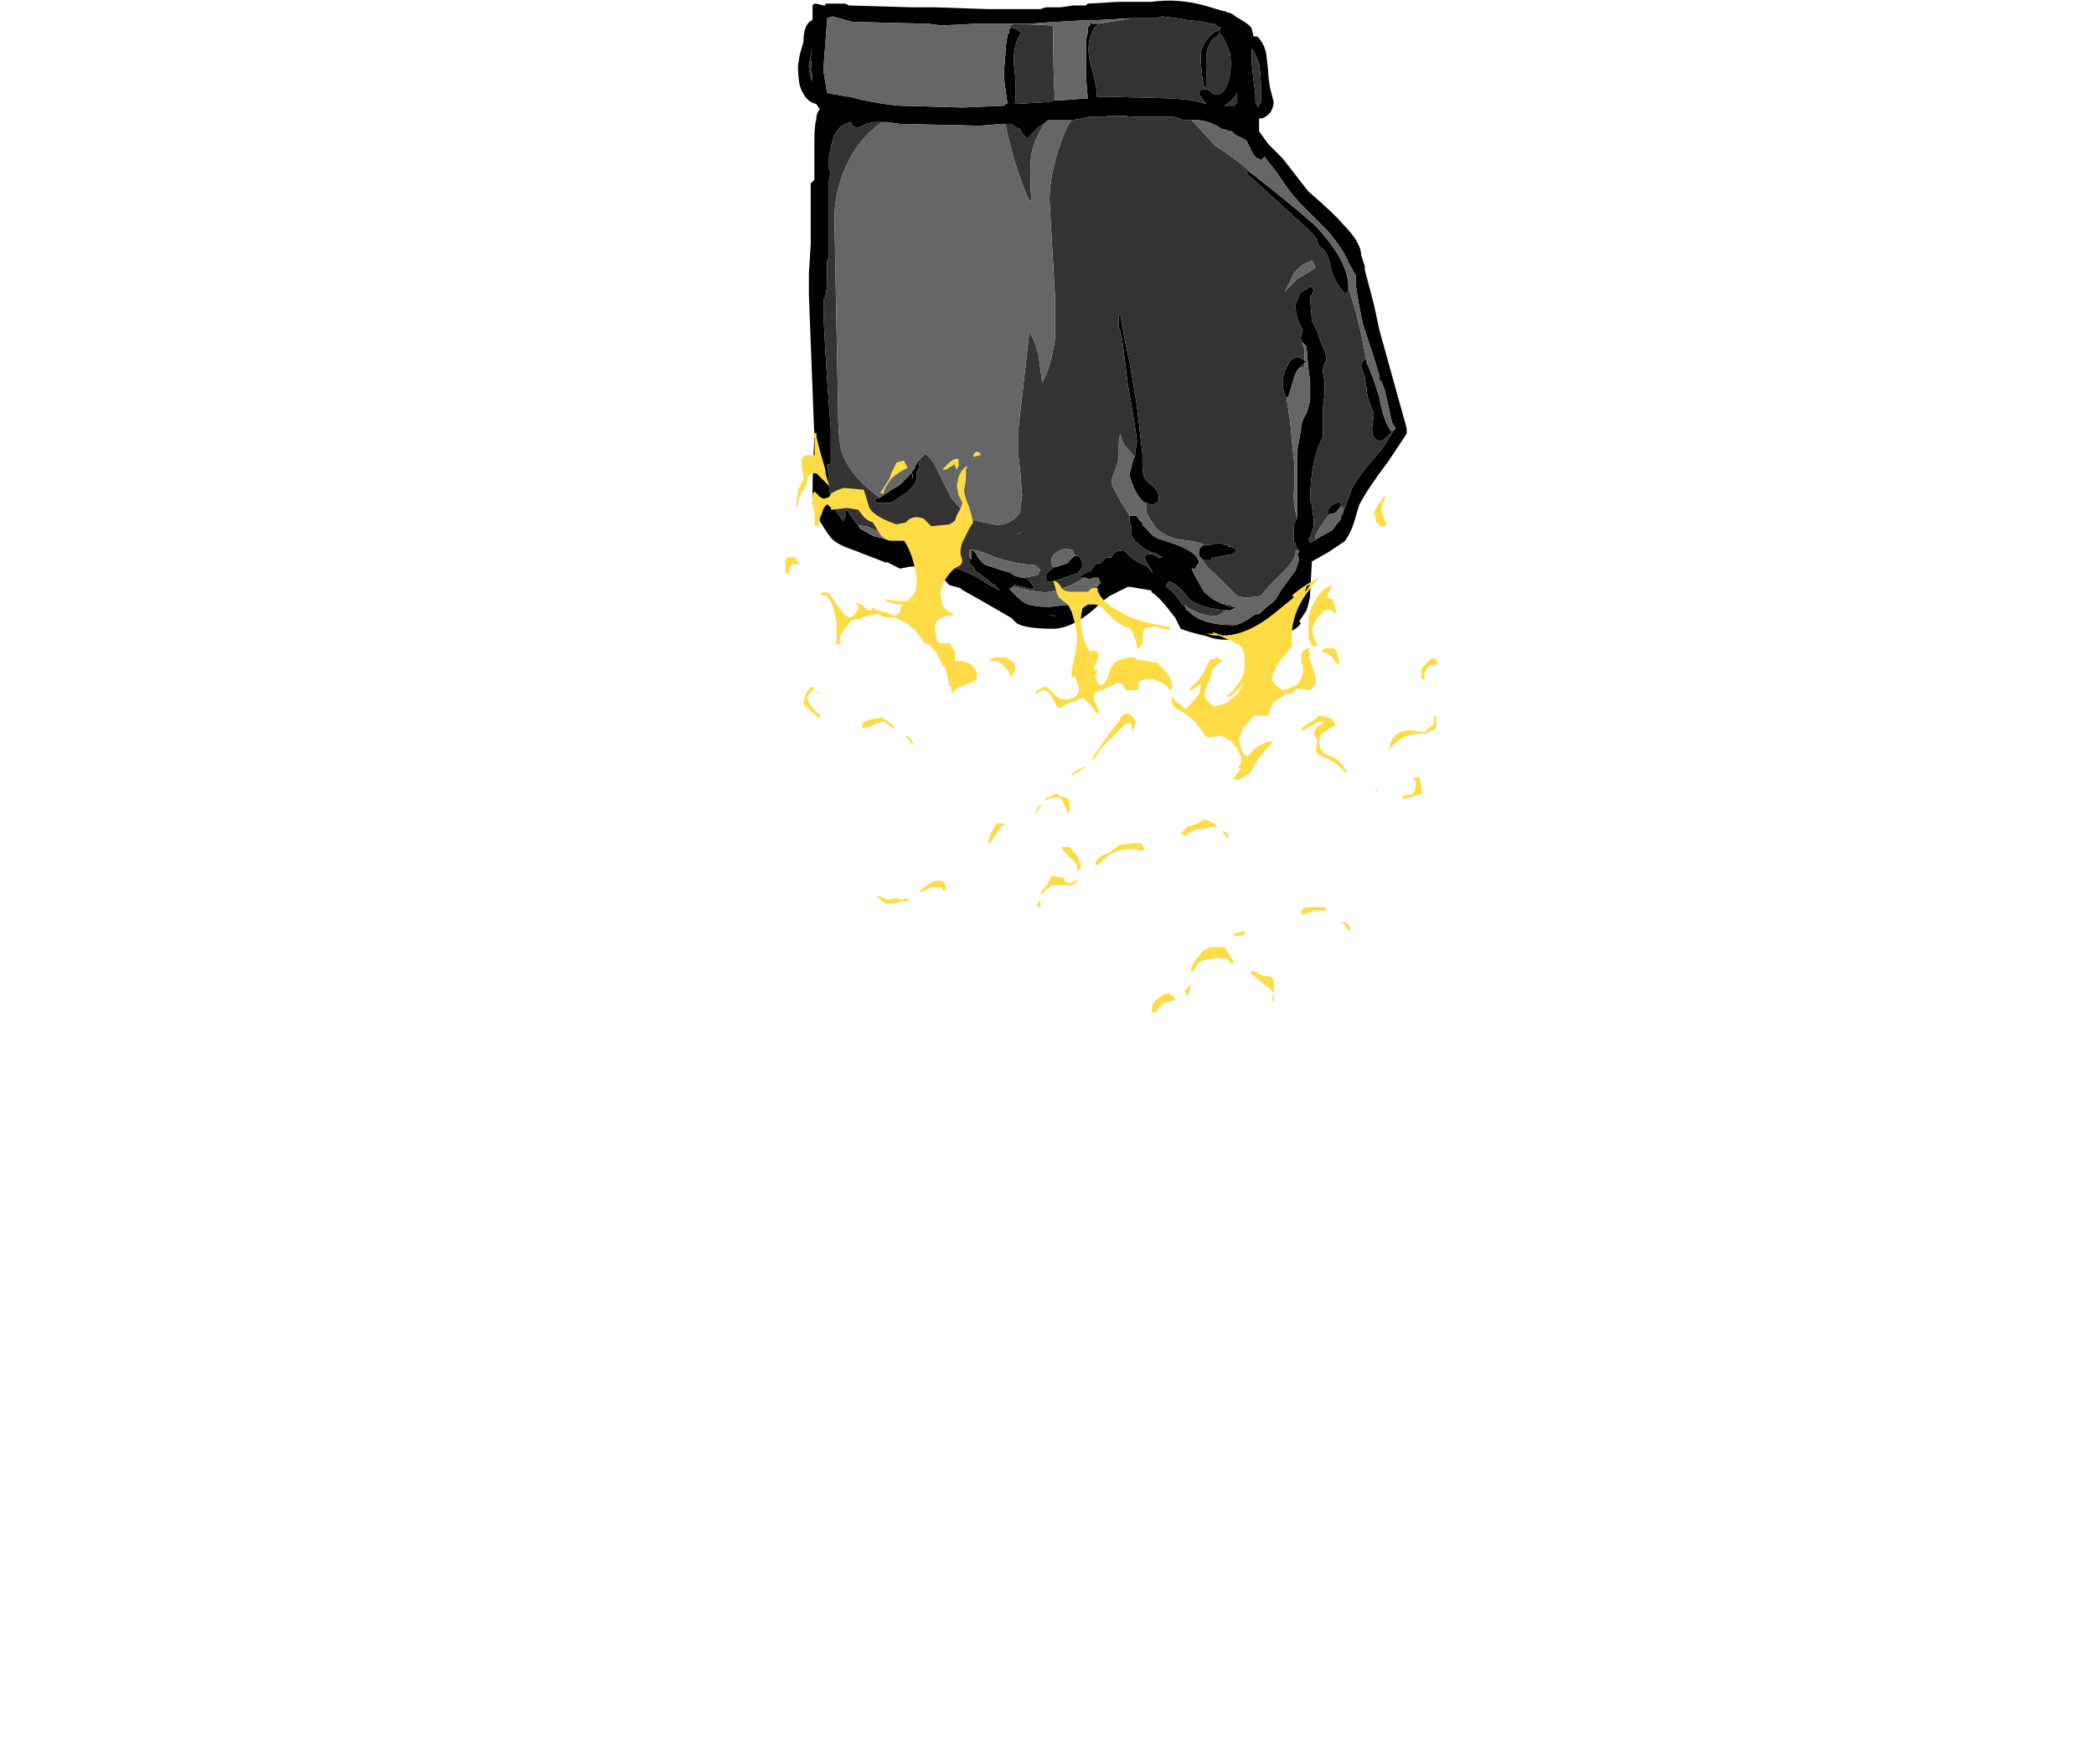 <?xml version="1.0" encoding="UTF-8" standalone="no"?>
<svg xmlns:ffdec="https://www.free-decompiler.com/flash" xmlns:xlink="http://www.w3.org/1999/xlink" ffdec:objectType="frame" height="338.7px" width="402.15px" xmlns="http://www.w3.org/2000/svg">
  <g transform="matrix(1.0, 0.0, 0.0, 1.0, 203.7, 322.6)">
    <use ffdec:characterId="2480" height="134.4" transform="matrix(1.0, 0.0, 0.0, 1.0, -70.05, -322.6)" width="142.45" xlink:href="#sprite0"/>
    <use ffdec:characterId="2481" height="15.95" transform="matrix(7.0, 0.0, 0.0, 7.0, -52.85, -239.75)" width="17.9" xlink:href="#shape1"/>
  </g>
  <defs>
    <g id="sprite0" transform="matrix(1.0, 0.0, 0.0, 1.0, 19.6, 2.1)">
      <use ffdec:characterId="2476" height="17.6" transform="matrix(7.0, 0.0, 0.0, 7.0, 0.0, -2.1)" width="16.7" xlink:href="#shape0"/>
    </g>
    <g id="shape0" transform="matrix(1.0, 0.0, 0.0, 1.0, 0.0, 0.3)">
      <path d="M0.45 -0.2 L0.5 -0.2 0.7 -0.15 0.75 -0.15 0.75 -0.2 1.3 -0.2 1.4 -0.15 3.1 -0.1 3.75 -0.1 5.2 -0.05 6.65 -0.05 6.8 -0.1 7.2 -0.1 7.55 -0.15 7.9 -0.15 7.95 -0.2 8.8 -0.25 9.7 -0.25 Q10.4 -0.35 11.15 -0.15 L11.65 0.0 11.7 0.0 11.8 0.05 11.85 0.05 Q11.95 0.1 12.0 0.15 12.45 0.4 12.45 0.5 L12.5 0.7 12.6 0.7 Q12.8 0.9 12.85 1.2 L12.9 1.65 Q12.9 1.8 12.95 2.1 L13.05 2.5 Q13.05 2.65 12.95 2.8 12.8 2.95 12.7 2.95 L12.65 2.95 12.65 3.3 12.9 3.65 13.3 4.05 14.0 4.95 Q14.7 5.55 14.95 5.85 15.45 6.35 15.45 6.7 L15.55 7.0 15.55 7.1 15.8 8.05 15.95 8.75 16.7 11.45 16.7 11.6 16.2 12.35 Q15.6 13.15 15.4 13.55 15.35 13.7 15.25 14.05 15.15 14.35 15.0 14.55 L14.55 14.85 Q14.2 15.05 14.1 15.1 L14.05 16.0 Q14.05 16.15 13.95 16.45 L13.75 16.75 13.8 16.8 Q13.7 16.95 13.45 17.05 13.0 17.3 12.55 17.3 L12.05 17.25 11.7 17.25 Q11.45 17.25 11.2 17.15 10.75 17.05 10.5 16.95 L10.35 16.65 Q9.9 16.05 9.7 15.95 L9.7 15.9 9.1 15.8 9.05 15.8 8.55 16.05 8.35 16.2 8.25 16.3 Q7.55 16.95 7.0 16.95 6.25 16.95 6.0 16.8 L5.85 16.65 Q4.9 16.1 4.45 15.85 L4.5 15.85 4.15 15.75 3.65 15.2 3.05 15.25 2.8 15.3 2.4 15.1 2.45 15.15 1.55 14.8 Q1.1 14.65 0.95 14.5 L0.9 14.45 Q0.75 14.25 0.6 14.0 0.4 13.5 0.4 13.2 0.4 12.7 0.45 11.7 L0.3 7.8 0.3 7.2 0.35 6.4 0.35 4.75 Q0.35 4.7 0.4 4.7 0.4 4.65 0.45 4.65 L0.45 3.65 Q0.45 3.1 0.5 3.0 0.5 2.8 0.6 2.7 L0.5 2.55 Q0.2 2.5 0.05 2.05 0.0 1.8 0.0 1.5 L0.05 1.2 0.15 0.85 Q0.15 0.35 0.4 0.25 L0.4 -0.15 0.45 -0.2 M8.25 0.35 L8.15 0.45 Q7.9 0.8 8.0 1.35 8.2 2.05 8.2 2.3 L8.2 2.35 8.4 2.35 10.3 2.4 10.8 2.45 11.2 2.55 11.05 2.35 11.0 2.3 11.0 2.25 Q11.0 2.15 11.2 2.15 11.25 2.15 11.35 2.25 L11.45 2.3 Q11.75 2.3 11.85 1.75 11.9 1.45 11.85 1.15 L11.75 0.9 11.65 0.7 11.55 0.6 11.55 0.55 11.6 0.45 11.5 0.45 11.5 0.4 11.4 0.35 11.3 0.35 11.15 0.3 10.7 0.25 10.4 0.2 10.0 0.15 9.8 0.2 9.15 0.2 8.25 0.25 7.95 0.25 7.1 0.3 7.05 0.3 6.35 0.35 4.9 0.35 3.95 0.4 3.55 0.35 3.5 0.35 1.5 0.3 1.3 0.25 0.95 0.15 0.8 0.2 0.8 0.25 Q0.7 1.5 0.7 1.65 L0.8 2.25 1.35 2.35 1.4 2.35 Q2.15 2.55 2.8 2.6 L4.5 2.65 5.65 2.6 5.7 2.55 5.75 2.55 5.7 2.2 Q5.65 1.9 5.65 1.7 L5.7 1.05 5.7 1.0 5.75 0.65 5.8 0.6 5.8 0.5 5.85 0.45 6.0 0.5 Q6.1 0.55 6.1 0.6 L6.1 0.65 Q5.85 1.0 5.95 1.7 6.0 2.2 5.95 2.55 L6.0 2.55 6.85 2.5 7.05 2.45 7.25 2.45 7.9 2.4 7.95 2.4 Q7.9 1.85 7.9 1.55 L7.9 0.8 7.95 0.6 7.95 0.5 Q7.95 0.45 8.0 0.4 8.05 0.35 8.1 0.35 L8.25 0.35 M12.45 1.35 Q12.45 1.55 12.55 2.3 L12.55 2.5 12.6 2.6 12.6 2.65 12.65 2.6 12.7 2.5 12.7 2.1 Q12.7 1.75 12.65 1.45 12.55 1.15 12.45 1.05 L12.45 1.35 M11.7 2.6 L12.0 2.6 12.0 2.55 12.05 2.55 12.05 2.25 Q11.9 2.5 11.7 2.6 M16.35 11.5 L16.4 11.45 16.3 11.3 16.1 10.4 16.0 10.15 15.95 10.15 15.95 10.0 15.75 9.35 15.5 8.6 Q15.3 7.65 15.3 7.4 L15.3 7.25 15.1 6.9 Q15.0 6.6 14.55 6.05 L13.8 5.3 Q13.5 5.0 13.15 4.45 L12.8 4.0 12.7 4.1 12.65 4.05 12.6 4.05 12.5 3.95 12.3 3.55 Q12.2 3.5 12.0 3.4 L11.9 3.3 11.85 3.3 11.7 3.25 11.65 3.25 Q11.2 2.95 10.8 3.0 L10.6 3.0 10.3 2.9 9.15 2.9 Q8.75 2.85 8.35 2.9 L8.0 2.9 7.8 2.95 7.5 3.0 6.85 3.0 6.8 3.05 Q6.55 3.2 6.4 3.4 L6.3 3.5 Q6.15 3.4 6.1 3.25 L6.0 3.2 5.85 3.1 5.7 3.1 5.6 3.1 5.0 3.15 2.8 3.1 2.45 3.05 2.3 3.05 2.1 3.05 1.85 3.1 Q1.8 3.15 1.65 3.2 1.55 3.2 1.5 3.15 L1.45 3.05 Q1.25 3.1 1.15 3.2 1.0 3.35 0.95 3.55 L0.9 3.75 0.9 3.8 Q0.85 3.9 0.85 4.05 L0.85 4.35 0.9 4.4 0.85 4.65 0.85 6.75 0.8 6.85 0.8 7.55 0.75 7.85 0.7 7.9 0.7 8.35 Q0.8 10.3 0.9 11.45 L0.9 12.4 0.85 12.45 0.8 12.45 0.8 12.5 0.85 12.75 0.85 13.05 Q0.9 13.6 1.25 14.0 L1.25 13.95 1.3 13.9 1.3 13.7 1.35 13.7 Q1.45 13.85 1.6 14.05 L1.65 14.1 1.7 14.2 2.05 14.4 2.45 14.5 2.5 14.45 2.75 14.45 Q3.05 14.25 3.4 14.3 3.7 14.35 4.0 14.55 L4.15 14.7 Q4.15 14.85 3.9 14.85 L4.25 15.15 Q4.2 15.2 4.2 15.25 4.75 15.4 5.25 15.75 L5.55 15.9 5.4 15.75 5.3 15.7 5.2 15.6 4.85 15.35 4.85 15.3 4.7 15.15 4.7 15.05 4.75 15.05 4.75 14.8 4.8 14.8 4.9 14.9 4.9 14.95 4.95 15.0 Q5.05 15.15 5.15 15.2 5.3 15.25 5.6 15.35 5.85 15.4 5.95 15.5 L6.15 15.55 Q6.3 15.55 6.35 15.65 L6.4 15.7 6.5 15.85 6.35 15.85 5.95 15.75 5.9 15.8 5.8 15.85 Q6.05 16.15 6.25 16.25 6.45 16.35 6.9 16.35 L7.3 16.3 7.45 16.3 7.5 16.3 7.65 16.25 7.85 16.15 8.05 15.95 8.3 15.7 8.25 15.55 8.1 15.55 8.0 15.6 7.9 15.55 7.85 15.55 7.75 15.55 7.75 15.5 Q7.9 15.4 8.05 15.35 L8.1 15.25 Q8.15 15.15 8.3 15.15 L8.45 15.0 8.6 15.0 Q8.65 14.8 8.95 14.8 L9.15 15.0 Q9.35 15.15 9.6 15.25 L9.75 15.45 9.5 15.0 Q9.6 14.8 9.9 15.0 L10.0 15.0 9.85 14.9 9.7 14.85 9.5 14.75 Q9.15 14.5 9.15 14.35 L9.15 14.15 9.1 14.05 9.1 13.85 9.3 13.85 9.3 13.9 9.35 13.9 9.35 13.95 9.45 14.05 9.45 14.1 9.6 14.25 Q9.75 14.45 9.95 14.5 10.8 14.75 10.95 15.0 L11.0 15.1 11.0 15.15 10.95 15.2 10.9 15.3 10.8 15.3 Q10.85 15.45 11.15 15.95 L11.4 16.15 11.6 16.25 11.85 16.35 11.9 16.35 12.05 16.35 11.85 16.45 Q11.0 16.4 10.7 16.1 10.5 15.8 10.2 15.65 10.1 15.7 10.1 15.8 10.35 15.95 10.55 16.3 L10.6 16.3 10.65 16.4 10.65 16.45 10.7 16.45 Q11.05 16.85 11.95 16.85 12.15 16.85 12.55 16.55 L12.65 16.55 Q12.9 16.3 13.0 16.25 L13.1 16.15 13.25 15.9 13.65 15.35 13.75 15.05 13.7 14.9 13.75 14.85 13.75 14.8 13.75 14.75 13.7 14.75 Q13.65 14.7 13.65 14.6 L13.6 14.55 13.6 14.2 Q13.6 14.05 13.7 13.9 L13.7 13.25 Q13.7 12.35 13.7 12.05 L13.8 11.5 Q13.8 11.25 13.95 11.05 14.0 10.9 14.05 10.7 L14.05 10.3 Q14.05 10.25 14.05 10.15 L14.0 9.8 13.95 9.2 13.8 9.05 13.8 9.0 13.75 8.95 13.75 8.9 13.8 8.95 13.85 8.75 Q13.65 8.4 13.65 8.1 13.65 8.0 13.8 7.7 L13.85 7.7 14.0 7.6 14.05 7.55 14.15 7.65 Q14.15 7.7 14.05 7.85 L14.1 8.5 14.25 8.8 14.35 9.1 Q14.5 9.4 14.5 9.55 L14.5 9.6 14.45 9.65 14.4 9.85 14.4 9.9 14.45 10.2 14.45 10.55 Q14.4 10.75 14.4 11.1 L14.4 11.7 Q14.25 11.95 14.15 12.4 14.05 12.9 14.05 13.45 L14.1 13.55 14.1 13.6 14.15 13.95 14.15 14.15 Q14.05 14.4 14.05 14.5 L14.0 14.45 14.05 14.6 14.2 14.5 14.65 14.25 14.8 14.05 14.9 13.95 14.9 13.9 14.9 13.85 14.95 13.8 14.95 13.75 15.0 13.65 15.2 13.1 Q15.3 12.85 15.95 12.1 L16.0 12.05 16.1 11.9 16.35 11.5 M12.5 4.5 Q13.65 5.4 14.2 5.9 15.05 6.8 15.1 7.5 L15.1 7.6 15.1 7.7 15.0 7.75 Q14.65 7.35 14.6 6.95 14.5 6.55 14.35 6.5 14.25 6.4 14.25 6.3 14.25 6.2 13.4 5.45 L12.3 4.45 12.35 4.4 12.5 4.5 M15.6 9.65 Q15.75 9.95 15.95 10.6 16.05 11.2 16.25 11.5 L16.3 11.55 Q16.05 11.8 16.0 11.8 15.75 11.8 15.75 11.45 L15.8 11.05 15.7 10.8 Q15.6 10.55 15.6 10.35 L15.55 10.05 15.45 9.75 Q15.45 9.65 15.5 9.6 L15.6 9.55 15.6 9.65 M13.9 9.6 L13.95 9.6 13.9 9.65 13.75 9.8 Q13.65 9.9 13.6 10.1 L13.45 10.6 13.4 10.6 Q13.3 10.45 13.3 10.2 13.3 9.95 13.45 9.7 13.55 9.5 13.7 9.5 13.75 9.5 13.85 9.55 L13.9 9.6 M14.15 9.6 L14.15 9.6 M14.6 13.8 Q14.55 13.9 14.55 13.7 14.55 13.65 14.65 13.55 14.8 13.5 14.85 13.45 L14.9 13.55 14.85 13.65 14.8 13.7 Q14.75 13.8 14.6 13.8 M11.35 0.8 Q11.2 1.05 11.2 1.3 11.2 1.85 11.2 2.1 L11.15 2.1 Q11.05 1.7 11.05 1.2 11.05 1.05 11.2 0.8 11.35 0.6 11.5 0.55 11.55 0.45 11.55 0.65 L11.35 0.8 M3.2 12.55 Q3.3 12.35 3.35 12.3 L3.3 12.6 3.25 12.65 3.25 12.85 Q3.25 12.95 3.0 13.2 L2.55 13.5 2.15 13.5 2.1 13.4 2.25 13.35 2.55 13.15 2.8 13.0 3.0 12.8 3.2 12.55 M0.35 1.2 L0.4 1.0 0.35 1.25 Q0.3 1.45 0.3 1.5 0.3 1.7 0.4 1.95 L0.4 2.0 0.35 1.25 0.35 1.2 M1.75 14.05 L1.75 14.05 M9.25 12.2 L9.25 12.1 9.3 11.85 Q9.3 11.65 9.05 10.25 L8.95 9.45 Q8.9 8.95 8.8 8.65 L8.8 8.35 8.85 8.35 Q8.9 8.75 9.1 9.65 L9.3 10.85 9.45 12.15 9.45 12.45 Q9.45 12.65 9.5 12.8 9.55 12.9 9.75 13.05 9.9 13.2 9.9 13.35 L9.9 13.45 9.85 13.5 9.7 13.55 9.55 13.5 Q9.4 13.45 9.25 13.15 9.1 12.85 9.1 12.7 L9.2 12.3 9.25 12.2 M11.15 14.65 L11.3 14.65 11.5 14.6 11.6 14.6 11.7 14.65 11.8 14.65 11.8 14.7 11.9 14.7 11.95 14.75 12.0 14.75 12.0 14.85 11.95 14.9 11.65 14.95 11.45 15.0 11.35 15.0 11.35 15.05 11.1 15.05 11.0 14.95 Q11.0 14.9 11.0 14.85 11.0 14.7 11.15 14.65 M7.6 14.95 L7.7 14.95 7.75 15.0 7.8 15.15 7.8 15.25 Q7.75 15.35 7.65 15.45 L7.6 15.45 7.0 15.65 6.85 15.65 Q6.8 15.65 6.8 15.5 6.8 15.4 7.05 15.25 L7.1 15.25 7.4 15.15 Q7.5 15.0 7.6 14.95 M6.0 14.35 L6.15 14.3 6.05 14.35 6.0 14.35 M7.1 16.6 L6.8 16.55 7.05 16.6 7.1 16.6 M13.75 15.95 Q13.55 16.1 13.55 16.3 L12.6 17.05 13.05 17.0 13.45 16.7 Q13.5 16.6 13.6 16.4 L13.8 16.1 13.75 15.95" fill="#000000" fill-rule="evenodd" stroke="none"/>
      <path d="M9.15 0.2 L9.8 0.2 10.0 0.15 10.4 0.2 10.7 0.25 11.15 0.3 11.3 0.35 11.4 0.35 11.5 0.4 11.5 0.45 11.6 0.45 11.55 0.55 11.55 0.6 11.65 0.7 11.75 0.9 11.85 1.15 Q11.9 1.45 11.85 1.75 11.75 2.3 11.45 2.3 L11.35 2.25 Q11.25 2.15 11.2 2.15 11.0 2.15 11.0 2.25 L11.0 2.3 11.05 2.35 11.2 2.55 10.8 2.45 10.3 2.4 8.4 2.35 8.2 2.35 8.2 2.3 Q8.2 2.05 8.0 1.35 7.9 0.8 8.15 0.45 L8.25 0.35 9.15 0.2 M8.1 0.35 Q8.05 0.35 8.0 0.4 L8.0 0.3 Q8.05 0.3 8.1 0.35 M7.05 2.45 L6.85 2.5 6.0 2.55 5.95 2.55 Q6.0 2.2 5.95 1.7 5.85 1.0 6.1 0.65 L6.1 0.6 Q6.1 0.55 6.0 0.5 L5.85 0.45 5.8 0.5 5.8 0.6 5.8 0.5 Q5.8 0.35 6.0 0.35 L7.0 0.4 Q7.0 1.75 7.05 2.45 M11.7 2.6 Q11.9 2.5 12.05 2.25 L12.05 2.55 12.0 2.55 12.0 2.6 11.7 2.6 M12.45 1.35 L12.45 1.05 Q12.55 1.15 12.65 1.45 12.7 1.75 12.7 2.1 L12.7 2.5 12.65 2.6 12.6 2.65 12.6 2.6 12.55 2.5 12.55 2.3 Q12.45 1.55 12.45 1.35 M10.8 3.0 L10.9 3.1 11.45 3.7 Q12.15 4.15 12.5 4.5 L12.35 4.4 12.3 4.45 13.4 5.45 Q14.25 6.2 14.25 6.3 14.25 6.4 14.35 6.5 14.5 6.55 14.6 6.95 14.65 7.35 15.0 7.75 L15.1 7.7 15.1 7.6 Q15.35 8.3 15.55 9.35 L15.6 9.65 15.6 9.55 15.5 9.6 Q15.45 9.65 15.45 9.75 L15.55 10.05 15.6 10.35 Q15.6 10.55 15.7 10.8 L15.8 11.05 15.75 11.45 Q15.75 11.8 16.0 11.8 16.05 11.8 16.3 11.55 L16.25 11.5 16.35 11.5 16.1 11.9 16.0 12.05 15.95 12.1 Q15.3 12.85 15.2 13.1 L15.0 13.65 14.95 13.75 14.95 13.6 14.85 13.65 14.9 13.55 14.85 13.45 Q14.8 13.5 14.65 13.55 14.55 13.65 14.55 13.7 14.55 13.9 14.6 13.8 14.5 13.9 14.4 14.05 14.2 14.35 14.2 14.4 L14.2 14.5 14.05 14.6 14.0 14.45 14.05 14.5 Q14.05 14.4 14.15 14.15 L14.15 13.95 14.1 13.6 14.1 13.55 14.05 13.45 Q14.05 12.9 14.15 12.4 14.25 11.95 14.4 11.7 L14.4 11.1 Q14.4 10.75 14.45 10.55 L14.45 10.2 14.4 9.9 14.4 9.85 14.45 9.65 14.5 9.6 14.5 9.55 Q14.5 9.4 14.35 9.1 L14.25 8.8 14.1 8.5 14.05 7.85 Q14.15 7.7 14.15 7.65 L14.05 7.55 14.0 7.6 13.85 7.7 13.8 7.7 Q13.65 8.0 13.65 8.1 13.65 8.4 13.85 8.75 L13.8 8.95 13.75 8.9 13.75 8.95 13.8 9.0 13.9 9.3 13.9 9.6 13.85 9.55 Q13.75 9.5 13.7 9.5 13.55 9.5 13.45 9.7 13.3 9.95 13.3 10.2 13.3 10.45 13.4 10.6 L13.5 11.25 13.6 12.3 Q13.65 12.6 13.6 13.3 13.6 13.65 13.7 13.9 13.6 14.05 13.6 14.2 L13.6 14.55 13.65 14.6 Q13.65 14.7 13.7 14.75 L13.75 14.75 13.75 14.8 13.65 14.8 Q13.7 15.05 13.15 15.55 12.85 15.85 12.7 16.05 L12.3 16.1 12.05 16.05 11.45 15.45 Q11.25 15.3 11.15 15.15 L11.1 15.05 11.35 15.05 11.35 15.0 11.45 15.0 11.65 14.95 11.95 14.9 12.0 14.85 12.0 14.75 11.95 14.75 11.9 14.7 11.8 14.7 11.8 14.65 11.7 14.65 11.6 14.6 11.5 14.6 11.3 14.65 11.15 14.65 Q10.95 14.55 10.45 14.5 10.0 14.4 9.8 14.15 L9.6 13.85 Q9.55 13.75 9.55 13.6 L9.55 13.5 9.7 13.55 9.85 13.5 9.9 13.45 9.9 13.35 Q9.9 13.2 9.75 13.05 9.55 12.9 9.5 12.8 9.45 12.65 9.45 12.45 L9.45 12.15 9.3 10.85 9.1 9.65 Q8.9 8.75 8.85 8.35 L8.8 8.35 8.8 8.65 Q8.9 8.95 8.95 9.45 L9.05 10.25 Q9.3 11.65 9.3 11.85 L9.25 12.1 9.25 12.2 9.2 12.2 8.95 11.9 Q8.85 11.7 8.85 11.6 8.8 11.7 8.8 11.95 L8.8 12.3 8.7 12.6 Q8.6 12.85 8.6 12.95 8.6 13.0 8.85 13.45 L9.1 13.85 9.1 14.05 9.15 14.15 9.15 14.35 Q9.15 14.5 9.5 14.75 L9.7 14.85 9.85 14.9 10.0 15.0 9.9 15.0 Q9.6 14.8 9.5 15.0 L9.75 15.45 9.6 15.25 Q9.35 15.15 9.15 15.0 L8.95 14.8 Q8.65 14.8 8.6 15.0 L8.45 15.0 8.3 15.15 Q8.15 15.15 8.1 15.25 L8.05 15.35 Q7.9 15.4 7.75 15.5 L7.75 15.55 7.85 15.55 Q7.7 15.65 7.6 15.7 7.05 15.95 6.75 15.95 L6.35 15.9 5.95 15.8 5.9 15.8 5.95 15.75 6.35 15.85 6.5 15.85 6.4 15.7 6.35 15.65 Q6.3 15.55 6.15 15.55 6.55 15.5 6.6 15.45 6.6 15.4 6.65 15.35 6.55 15.2 6.45 15.2 5.75 15.15 5.2 14.9 4.8 14.75 4.7 14.8 L4.7 14.95 4.75 15.05 4.7 15.05 4.7 15.15 4.85 15.3 4.85 15.35 5.2 15.6 5.3 15.7 5.4 15.75 5.55 15.9 5.25 15.75 Q4.75 15.4 4.2 15.25 4.2 15.2 4.25 15.15 L3.9 14.85 Q4.15 14.85 4.15 14.7 L4.0 14.55 Q3.7 14.35 3.4 14.3 L3.45 14.25 Q3.4 14.2 3.25 14.15 L3.0 14.1 2.6 14.15 2.15 14.25 1.9 14.15 1.65 14.1 1.6 14.05 Q1.45 13.85 1.35 13.7 L1.3 13.7 1.3 13.9 1.25 13.95 1.25 14.0 Q0.9 13.6 0.85 13.05 L0.85 12.75 0.8 12.5 0.8 12.45 0.85 12.45 0.9 12.4 0.9 11.45 Q0.8 10.3 0.7 8.35 L0.7 7.9 0.75 7.85 0.8 7.55 0.8 6.85 0.85 6.75 0.85 4.65 0.9 4.4 0.85 4.35 0.85 4.05 Q0.85 3.9 0.9 3.8 L0.9 3.75 0.95 3.55 Q1.0 3.35 1.15 3.2 1.25 3.1 1.45 3.05 L1.5 3.15 Q1.55 3.2 1.65 3.2 1.8 3.15 1.85 3.1 L2.1 3.05 2.3 3.05 Q1.75 3.45 1.45 4.0 L1.3 4.3 Q1.0 5.0 1.0 5.7 L1.1 10.85 Q1.1 11.75 1.2 12.1 1.45 12.8 2.25 13.35 L2.1 13.4 2.15 13.5 2.55 13.5 3.0 13.2 Q3.25 12.95 3.25 12.85 L3.25 12.65 3.3 12.6 3.35 12.3 Q3.3 12.35 3.2 12.55 L3.2 12.5 Q3.2 12.4 3.5 12.15 3.7 12.3 3.85 12.65 L4.2 13.35 4.5 13.7 4.75 13.95 4.95 14.0 5.45 14.1 Q5.85 14.1 6.1 13.75 L6.1 13.65 6.15 13.3 6.1 12.65 6.05 12.2 6.05 11.45 6.35 8.8 Q6.5 9.05 6.6 9.45 L6.7 10.2 Q6.95 9.75 7.05 9.0 L7.05 7.8 6.9 5.2 Q6.9 4.5 7.2 3.65 7.35 3.2 7.5 3.0 L7.8 2.95 8.0 2.9 8.35 2.9 Q8.75 2.85 9.15 2.9 L10.3 2.9 10.6 3.0 10.8 3.0 M14.9 13.9 L14.9 13.95 14.8 14.05 14.65 14.25 14.75 14.1 14.9 13.9 M10.55 16.3 Q10.35 15.95 10.1 15.8 10.1 15.7 10.2 15.65 10.5 15.8 10.7 16.1 11.0 16.4 11.85 16.45 L11.8 16.45 11.65 16.5 11.6 16.55 Q11.5 16.6 11.45 16.6 11.0 16.6 10.6 16.3 L10.55 16.3 M11.9 16.35 L11.85 16.35 11.6 16.25 11.9 16.3 11.95 16.35 11.9 16.35 M8.05 15.95 L7.85 16.15 7.65 16.25 7.5 16.3 7.45 16.3 7.85 16.1 8.05 15.95 M5.7 3.1 L5.85 3.1 6.0 3.2 6.1 3.25 Q6.15 3.4 6.3 3.5 L6.4 3.4 Q6.55 3.2 6.8 3.05 6.5 3.45 6.4 3.95 6.35 4.3 6.4 5.2 L6.35 5.2 Q6.25 5.05 5.95 4.15 5.7 3.25 5.7 3.1 M14.1 6.85 Q13.8 6.95 13.6 7.2 13.45 7.55 13.35 7.7 L13.7 7.35 Q13.95 7.2 14.2 7.05 14.2 7.0 14.1 6.85 M13.9 9.65 L13.9 9.75 13.8 9.8 13.75 9.8 13.9 9.65 M11.35 0.8 L11.55 0.65 Q11.55 0.45 11.5 0.55 11.35 0.6 11.2 0.8 11.05 1.05 11.05 1.2 11.05 1.7 11.15 2.1 L11.2 2.1 Q11.2 1.85 11.2 1.3 11.2 1.05 11.35 0.8 M0.35 1.2 L0.35 1.25 0.4 2.0 0.4 1.95 Q0.3 1.7 0.3 1.5 0.3 1.45 0.35 1.25 L0.4 1.0 0.35 1.2 M1.75 14.05 L1.75 14.05 M7.6 14.95 L7.55 14.85 7.55 14.8 Q7.3 14.7 7.1 14.85 6.95 14.95 6.95 15.1 6.95 15.2 7.0 15.25 L7.05 15.25 Q6.8 15.4 6.8 15.5 6.8 15.65 6.85 15.65 L7.0 15.65 7.6 15.45 7.65 15.45 Q7.75 15.35 7.8 15.25 L7.8 15.15 7.75 15.0 7.7 14.95 7.6 14.95 M6.0 14.35 L6.05 14.35 6.15 14.3 6.0 14.35" fill="#333333" fill-rule="evenodd" stroke="none"/>
      <path d="M9.15 0.2 L8.25 0.35 8.1 0.35 Q8.05 0.3 8.0 0.3 L8.0 0.4 Q7.95 0.45 7.95 0.5 L7.95 0.6 7.9 0.8 7.9 1.55 Q7.9 1.85 7.95 2.4 L7.9 2.4 7.25 2.45 7.05 2.45 Q7.0 1.75 7.0 0.4 L6.0 0.35 Q5.8 0.35 5.8 0.5 L5.8 0.6 5.75 0.65 5.7 1.0 5.7 1.05 5.65 1.7 Q5.65 1.9 5.7 2.2 L5.75 2.55 5.7 2.55 5.65 2.6 4.5 2.65 2.8 2.6 Q2.15 2.55 1.4 2.35 L1.35 2.35 0.8 2.25 0.7 1.65 Q0.7 1.5 0.8 0.25 L0.8 0.2 0.95 0.15 1.3 0.25 1.5 0.3 3.5 0.35 3.55 0.35 3.95 0.4 4.9 0.35 6.35 0.35 7.05 0.3 7.1 0.3 7.95 0.25 8.25 0.25 9.15 0.2 M10.8 3.0 Q11.2 2.95 11.65 3.25 L11.7 3.25 11.85 3.3 11.9 3.3 12.0 3.4 Q12.2 3.5 12.3 3.55 L12.5 3.95 12.6 4.05 12.65 4.05 12.7 4.1 12.8 4.0 13.15 4.45 Q13.5 5.0 13.8 5.3 L14.55 6.05 Q15.0 6.6 15.1 6.9 L15.3 7.25 15.3 7.4 Q15.3 7.65 15.5 8.6 L15.75 9.35 15.95 10.0 15.95 10.15 16.0 10.15 16.1 10.4 16.3 11.3 16.4 11.45 16.35 11.5 16.25 11.5 Q16.05 11.2 15.95 10.6 15.75 9.95 15.6 9.65 L15.55 9.35 Q15.35 8.3 15.1 7.6 L15.1 7.5 Q15.05 6.8 14.2 5.9 13.65 5.4 12.5 4.5 12.15 4.15 11.45 3.7 L10.9 3.1 10.8 3.0 M14.95 13.75 L14.95 13.8 14.9 13.85 14.9 13.9 14.75 14.1 14.65 14.25 14.2 14.5 14.2 14.4 Q14.2 14.35 14.4 14.05 14.5 13.9 14.6 13.8 14.75 13.8 14.8 13.7 L14.85 13.65 14.95 13.6 14.95 13.75 M13.8 9.0 L13.8 9.05 13.95 9.2 14.0 9.8 14.05 10.15 Q14.05 10.25 14.05 10.3 L14.05 10.7 Q14.0 10.9 13.95 11.05 13.8 11.25 13.8 11.5 L13.7 12.05 Q13.7 12.35 13.7 13.25 L13.7 13.9 Q13.6 13.65 13.6 13.3 13.65 12.6 13.6 12.3 L13.5 11.25 13.4 10.6 13.45 10.6 13.6 10.1 Q13.65 9.9 13.75 9.8 L13.8 9.8 13.9 9.75 13.9 9.65 13.95 9.6 13.9 9.6 13.9 9.3 13.8 9.0 M13.75 14.8 L13.75 14.85 13.7 14.9 13.75 15.05 13.65 15.35 13.25 15.9 13.1 16.15 13.0 16.25 Q12.9 16.3 12.65 16.55 L12.55 16.55 Q12.15 16.85 11.95 16.85 11.05 16.85 10.7 16.45 L10.65 16.45 10.65 16.4 10.6 16.3 10.55 16.3 10.6 16.3 Q11.0 16.6 11.45 16.6 11.5 16.6 11.6 16.55 L11.65 16.5 11.8 16.45 11.85 16.45 12.05 16.35 11.9 16.35 11.95 16.35 11.9 16.3 11.6 16.25 11.4 16.15 11.15 15.95 Q10.85 15.45 10.8 15.3 L10.9 15.3 10.95 15.2 11.0 15.15 11.0 15.1 10.95 15.0 Q10.8 14.75 9.95 14.5 9.75 14.45 9.6 14.25 L9.45 14.1 9.45 14.05 9.35 13.95 9.35 13.9 9.3 13.9 9.3 13.85 9.1 13.85 8.85 13.45 Q8.6 13.0 8.6 12.95 8.6 12.85 8.7 12.6 L8.8 12.3 8.8 11.95 Q8.8 11.7 8.85 11.6 8.85 11.7 8.95 11.9 L9.2 12.2 9.25 12.2 9.2 12.3 9.1 12.7 Q9.1 12.85 9.25 13.15 9.4 13.45 9.55 13.5 L9.55 13.6 Q9.55 13.75 9.6 13.85 L9.8 14.15 Q10.0 14.4 10.45 14.5 10.95 14.55 11.15 14.65 11.0 14.7 11.0 14.85 11.0 14.9 11.0 14.95 L11.1 15.05 11.15 15.15 Q11.25 15.3 11.45 15.45 L12.05 16.05 12.3 16.1 12.7 16.05 Q12.85 15.85 13.15 15.55 13.7 15.05 13.65 14.8 L13.75 14.8 M7.85 15.55 L7.9 15.55 8.0 15.6 8.1 15.55 8.25 15.55 8.3 15.7 8.05 15.95 7.85 16.1 7.45 16.3 7.3 16.3 6.9 16.35 Q6.45 16.35 6.25 16.25 6.05 16.15 5.8 15.85 L5.9 15.8 5.95 15.8 6.35 15.9 6.75 15.95 Q7.05 15.95 7.6 15.7 7.7 15.65 7.85 15.55 M6.15 15.55 L5.95 15.5 Q5.85 15.4 5.6 15.35 5.3 15.25 5.15 15.2 5.05 15.15 4.95 15.0 L4.9 14.95 4.9 14.9 4.8 14.8 4.75 14.8 4.75 15.05 4.7 14.95 4.7 14.8 Q4.8 14.75 5.2 14.9 5.75 15.15 6.45 15.2 6.55 15.2 6.65 15.35 6.6 15.4 6.6 15.45 6.55 15.5 6.15 15.55 M3.4 14.3 Q3.05 14.25 2.75 14.45 L2.5 14.45 2.45 14.5 2.05 14.4 1.7 14.2 1.65 14.1 1.9 14.15 2.15 14.25 2.6 14.15 3.0 14.1 3.25 14.15 Q3.4 14.2 3.45 14.25 L3.4 14.3 M2.3 3.05 L2.45 3.05 2.8 3.1 5.0 3.15 5.6 3.1 5.7 3.1 Q5.7 3.25 5.95 4.15 6.25 5.05 6.35 5.2 L6.4 5.2 Q6.35 4.3 6.4 3.95 6.5 3.45 6.8 3.05 L6.85 3.0 7.5 3.0 Q7.35 3.2 7.2 3.65 6.9 4.5 6.9 5.2 L7.05 7.8 7.05 9.0 Q6.95 9.75 6.7 10.2 L6.6 9.45 Q6.5 9.05 6.35 8.8 L6.05 11.45 6.05 12.2 6.1 12.65 6.15 13.3 6.1 13.65 6.1 13.75 Q5.85 14.1 5.45 14.1 L4.95 14.0 4.75 13.95 4.5 13.7 4.2 13.35 3.85 12.65 Q3.7 12.3 3.5 12.15 3.2 12.4 3.2 12.5 L3.2 12.55 3.0 12.8 2.8 13.0 2.55 13.15 2.25 13.35 Q1.45 12.8 1.2 12.1 1.1 11.75 1.1 10.85 L1.0 5.7 Q1.0 5.0 1.3 4.3 L1.45 4.0 Q1.75 3.45 2.3 3.05 M14.1 6.85 Q14.2 7.0 14.2 7.05 13.95 7.2 13.7 7.35 L13.35 7.7 Q13.45 7.55 13.6 7.2 13.8 6.95 14.1 6.85 M14.15 9.6 L14.15 9.6 M7.05 15.25 L7.0 15.25 Q6.95 15.2 6.95 15.1 6.95 14.95 7.1 14.85 7.3 14.7 7.55 14.8 L7.55 14.85 7.6 14.95 Q7.5 15.0 7.4 15.15 L7.1 15.25 7.05 15.25 M13.75 15.95 L13.8 16.1 13.6 16.4 Q13.5 16.6 13.45 16.7 L13.05 17.0 12.6 17.05 13.55 16.3 Q13.55 16.1 13.75 15.95" fill="#666666" fill-rule="evenodd" stroke="none"/>
    </g>
    <g id="shape1" transform="matrix(1.0, 0.0, 0.0, 1.0, 7.55, 34.25)">
      <path d="M1.0 -29.9 Q1.15 -29.55 1.55 -29.35 1.95 -29.05 2.9 -28.9 3.0 -28.9 3.0 -28.85 L3.0 -28.8 2.75 -28.85 2.6 -28.9 2.3 -28.85 Q2.25 -28.75 2.25 -28.5 L2.2 -28.35 Q2.15 -28.3 2.1 -28.3 2.05 -28.65 1.9 -28.85 1.65 -28.9 1.4 -29.15 L1.1 -29.45 0.95 -29.5 0.75 -29.5 0.6 -29.4 Q0.55 -29.2 0.55 -29.0 0.55 -28.85 0.65 -28.5 0.8 -28.1 0.9 -28.25 L1.0 -28.2 1.05 -28.1 0.95 -27.85 Q0.9 -27.8 0.95 -27.65 L1.0 -27.75 1.0 -27.65 0.95 -27.55 0.95 -27.5 1.05 -27.3 1.15 -27.3 Q1.25 -27.35 1.35 -27.7 1.45 -28.0 1.9 -28.05 L2.05 -28.05 2.05 -28.0 2.65 -27.9 Q3.1 -27.5 3.05 -27.2 L3.0 -27.15 Q2.85 -27.35 2.65 -27.4 L2.55 -27.45 2.35 -27.45 2.15 -27.4 Q2.1 -27.3 2.15 -27.2 L2.1 -27.15 1.8 -27.15 Q1.7 -27.25 1.7 -27.3 L1.6 -27.35 1.55 -27.35 1.15 -27.15 1.1 -27.2 1.1 -27.15 0.95 -27.1 Q0.9 -27.0 0.9 -26.95 L0.95 -26.8 1.05 -26.6 1.05 -26.55 1.0 -26.5 Q0.8 -26.8 0.6 -26.95 L0.4 -26.85 Q0.15 -26.8 0.0 -26.65 L-0.1 -26.7 -0.2 -26.9 Q-0.3 -27.05 -0.4 -27.15 -0.55 -27.15 -0.65 -27.05 L-0.7 -27.1 -0.45 -27.25 Q-0.35 -27.25 -0.2 -27.05 -0.05 -26.9 0.1 -26.9 0.5 -26.9 0.5 -27.2 L0.45 -27.35 Q0.45 -27.4 0.4 -27.45 L0.4 -27.55 0.35 -27.5 0.3 -27.5 0.3 -27.7 0.4 -28.15 0.45 -28.5 Q0.45 -28.85 0.3 -29.3 L0.2 -29.5 Q0.05 -29.6 -0.05 -29.7 L-0.1 -29.8 -0.2 -30.15 Q-0.1 -30.15 0.0 -30.0 0.05 -29.85 0.3 -29.85 L0.75 -29.85 0.85 -29.95 1.0 -29.95 1.05 -29.9 1.0 -29.9 M4.2 -28.7 L4.15 -28.75 4.45 -28.65 Q5.1 -28.65 5.85 -29.25 L6.4 -29.7 6.35 -29.75 Q6.45 -29.85 6.75 -30.05 L7.1 -30.25 7.05 -30.2 6.85 -29.95 6.9 -30.0 Q6.25 -29.25 6.35 -28.35 L6.3 -28.3 6.05 -28.0 Q5.8 -27.65 5.8 -27.45 5.8 -27.4 5.9 -27.3 6.0 -27.2 6.1 -27.15 6.2 -27.15 6.35 -27.25 L6.5 -27.3 Q6.6 -27.45 6.65 -27.65 L6.65 -27.85 6.6 -27.85 6.6 -28.15 Q6.65 -28.25 6.8 -28.3 L6.85 -28.3 6.8 -28.25 6.85 -28.1 6.8 -28.1 Q7.0 -27.55 7.0 -27.4 L7.0 -27.35 6.9 -27.2 Q6.85 -27.15 6.8 -27.15 L6.5 -27.2 6.3 -27.05 6.15 -27.05 6.1 -27.0 6.15 -27.0 Q5.9 -26.9 5.8 -26.75 L5.75 -26.65 5.7 -26.45 5.3 -26.45 5.25 -26.4 Q5.1 -26.2 5.0 -26.1 4.95 -25.95 4.9 -25.8 4.9 -25.7 4.95 -25.6 L4.95 -25.55 5.0 -25.4 5.1 -25.35 5.15 -25.35 Q5.2 -25.45 5.4 -25.6 5.65 -25.75 5.8 -25.75 L5.8 -25.7 Q5.5 -25.4 5.35 -25.15 5.3 -25.0 5.15 -24.85 4.9 -24.65 4.75 -24.7 L4.75 -24.75 4.95 -25.0 4.85 -25.0 Q4.95 -25.1 4.95 -25.25 L4.95 -25.35 Q4.85 -25.45 4.85 -25.55 L4.8 -25.6 Q4.65 -25.8 4.4 -25.9 L4.05 -25.85 3.95 -25.9 3.9 -26.0 3.85 -26.05 Q3.75 -26.25 3.5 -26.45 L3.35 -26.55 3.25 -26.6 Q3.0 -26.7 3.05 -27.0 L3.1 -26.9 3.4 -26.65 3.45 -26.65 3.55 -26.75 3.8 -27.05 3.85 -27.3 3.8 -27.3 3.85 -27.35 Q3.7 -27.2 3.55 -27.15 L3.55 -27.2 3.7 -27.35 Q3.85 -27.5 3.9 -27.6 L4.1 -28.0 4.25 -28.0 4.2 -28.05 4.3 -28.05 4.45 -27.95 Q4.3 -27.9 4.2 -27.75 L4.15 -27.7 Q4.15 -27.55 4.05 -27.35 3.95 -27.15 3.95 -27.0 3.95 -26.9 4.2 -26.7 L4.55 -26.8 4.85 -27.05 Q4.95 -27.2 5.0 -27.35 4.85 -27.1 4.6 -26.95 L4.55 -27.0 Q4.7 -27.05 4.95 -27.45 5.05 -27.6 5.05 -27.9 5.05 -28.2 4.95 -28.35 4.8 -28.45 4.35 -28.65 L4.2 -28.65 4.0 -28.7 4.2 -28.7 M8.85 -32.3 L8.8 -32.15 Q8.8 -32.0 8.85 -31.95 8.85 -31.85 8.95 -31.7 L8.9 -31.65 8.75 -31.65 8.7 -31.75 8.65 -31.75 8.65 -31.85 8.6 -32.0 Q8.6 -32.1 8.75 -32.3 8.85 -32.45 8.9 -32.5 8.9 -32.35 8.85 -32.3 M6.75 -29.9 L6.85 -30.05 6.75 -30.0 6.7 -29.85 6.75 -29.9 M6.9 -28.8 Q6.9 -28.7 7.05 -28.35 L6.95 -28.35 Q6.9 -28.35 6.85 -28.45 L6.8 -28.6 6.8 -29.05 Q6.8 -29.3 6.95 -29.55 7.1 -29.85 7.35 -30.0 L7.45 -30.05 7.3 -29.7 7.45 -29.65 Q7.55 -29.45 7.55 -29.35 L7.55 -29.25 7.45 -29.3 7.45 -29.35 7.25 -29.35 7.05 -29.15 Q6.9 -28.9 6.9 -28.8 M7.5 -28.3 L7.55 -28.25 7.6 -28.1 7.65 -27.9 7.6 -27.85 7.45 -28.05 Q7.3 -28.2 7.15 -28.2 7.15 -28.25 7.25 -28.3 L7.5 -28.3 M10.25 -27.85 Q10.1 -27.85 10.0 -27.65 9.95 -27.55 10.0 -27.45 L9.9 -27.45 9.9 -27.75 10.1 -27.95 Q10.15 -28.05 10.3 -28.0 L10.35 -27.9 10.35 -27.85 10.25 -27.85 M9.95 -26.0 L10.0 -26.0 Q10.0 -26.05 10.15 -26.15 10.25 -26.15 10.25 -26.45 L10.3 -26.45 10.3 -26.1 10.2 -26.05 Q10.15 -26.05 10.0 -25.95 L9.75 -25.95 Q9.4 -25.9 9.25 -25.75 9.1 -25.65 9.0 -25.5 L9.0 -25.45 Q9.05 -26.1 9.7 -26.05 L9.95 -26.0 M7.1 -26.45 Q7.25 -26.45 7.45 -26.35 L7.55 -26.2 7.15 -25.95 Q7.1 -25.9 7.1 -25.7 7.1 -25.45 7.35 -25.35 7.65 -25.3 7.85 -24.9 L7.8 -24.9 7.6 -25.1 Q7.4 -25.25 7.25 -25.3 7.0 -25.4 7.0 -25.5 7.0 -25.6 7.05 -25.75 L6.95 -25.95 Q6.95 -26.05 7.05 -26.15 L7.2 -26.25 7.25 -26.25 7.1 -26.3 6.65 -26.05 6.6 -26.05 6.6 -26.1 Q6.65 -26.15 6.9 -26.3 L7.1 -26.45 M8.6 -24.45 L8.7 -24.4 8.7 -24.35 8.6 -24.45 M9.8 -24.5 L9.8 -24.5 M9.9 -24.3 L9.7 -24.25 9.6 -24.2 9.5 -24.2 9.45 -24.15 9.4 -24.2 9.35 -24.2 9.4 -24.25 9.65 -24.3 Q9.75 -24.4 9.75 -24.65 9.7 -24.7 9.65 -24.7 L9.7 -24.75 9.85 -24.75 9.9 -24.45 9.9 -24.3 M0.75 -26.95 L0.75 -26.95 M0.55 -24.95 L0.3 -24.8 0.3 -24.85 0.45 -24.95 Q0.6 -25.05 0.7 -25.05 L0.55 -24.95 M1.1 -25.55 Q1.0 -25.35 0.9 -25.25 L0.85 -25.25 Q1.4 -26.1 1.65 -26.35 L1.6 -26.35 1.75 -26.5 1.9 -26.5 1.95 -26.45 Q2.05 -26.35 2.05 -26.25 L2.0 -26.1 1.95 -26.0 Q1.95 -26.05 1.95 -26.2 1.95 -26.25 1.85 -26.25 1.8 -26.25 1.55 -26.0 L1.1 -25.55 M0.2 -23.75 L0.1 -24.0 Q0.05 -24.15 -0.05 -24.2 L-0.25 -24.2 -0.35 -24.15 -0.4 -24.15 -0.45 -24.2 -0.35 -24.2 -0.15 -24.3 -0.05 -24.3 -0.05 -24.25 0.15 -24.2 Q0.25 -24.2 0.25 -23.9 L0.2 -23.75 M1.35 -22.7 L1.6 -22.9 1.95 -22.95 2.2 -22.95 2.3 -22.8 2.25 -22.75 2.15 -22.75 2.05 -22.8 Q1.55 -22.8 1.3 -22.6 L1.0 -22.35 0.95 -22.35 Q0.95 -22.5 1.1 -22.6 L1.35 -22.7 M0.2 -22.65 L0.15 -22.65 0.0 -22.85 Q0.05 -22.85 0.25 -22.85 L0.45 -22.6 Q0.55 -22.45 0.55 -22.3 L0.55 -22.25 0.45 -22.2 Q0.5 -22.4 0.2 -22.6 L0.2 -22.65 M0.45 -21.9 L0.4 -21.85 0.3 -21.8 -0.25 -21.8 -0.35 -21.7 -0.4 -21.7 -0.5 -21.55 -0.55 -21.6 -0.35 -21.85 -0.25 -22.05 Q-0.15 -22.05 0.0 -22.0 L0.1 -22.0 0.1 -21.9 0.25 -21.85 0.45 -21.95 Q0.45 -22.0 0.45 -21.9 M2.1 -22.85 L2.15 -22.85 2.15 -22.9 2.1 -22.85 M4.55 -23.1 L4.5 -23.2 4.45 -23.25 4.45 -23.3 4.6 -23.2 4.6 -23.1 4.55 -23.1 M3.45 -23.4 Q3.65 -23.45 3.75 -23.5 L3.95 -23.6 4.1 -23.55 4.2 -23.5 4.3 -23.4 4.15 -23.4 3.65 -23.3 Q3.5 -23.25 3.45 -23.15 L3.3 -23.2 3.45 -23.4 M5.05 -20.45 L4.8 -20.4 4.7 -20.45 5.05 -20.55 5.05 -20.45 M4.75 -19.7 L4.7 -19.65 Q4.6 -19.7 4.55 -19.8 L4.5 -19.8 Q3.9 -19.8 3.75 -19.65 3.7 -19.45 3.6 -19.45 L3.55 -19.45 Q3.6 -19.55 3.7 -19.75 3.85 -19.9 3.9 -20.0 L4.1 -20.1 4.5 -20.1 4.75 -19.7 M3.6 -19.1 L3.5 -18.8 3.45 -18.75 3.45 -18.8 3.4 -18.9 3.6 -19.1 M2.95 -18.6 L2.8 -18.55 2.7 -18.45 2.6 -18.3 2.5 -18.3 2.5 -18.4 Q2.5 -18.6 2.75 -18.75 3.0 -18.95 3.15 -18.65 L2.95 -18.6 M5.2 -19.4 L5.25 -19.45 Q5.35 -19.45 5.45 -19.35 5.6 -19.3 5.75 -19.3 L5.85 -19.2 5.85 -18.65 5.8 -18.6 5.8 -18.7 5.85 -18.8 Q5.85 -18.9 5.55 -19.1 L5.2 -19.4 M7.3 -21.1 L6.95 -21.1 6.7 -21.0 6.6 -21.0 Q6.6 -21.2 6.75 -21.2 L6.75 -21.15 6.8 -21.2 7.25 -21.2 7.3 -21.1 M7.95 -20.6 L7.9 -20.55 Q7.85 -20.6 7.8 -20.7 L7.7 -20.8 Q7.9 -20.8 7.95 -20.6 M-6.75 -34.25 L-6.75 -34.2 -6.7 -34.2 -6.7 -34.1 -6.6 -33.7 Q-6.45 -33.2 -6.45 -33.15 -6.45 -33.05 -6.45 -33.1 L-6.35 -32.75 -6.7 -33.1 -6.85 -33.1 Q-6.95 -33.0 -6.95 -32.9 -6.95 -32.75 -7.1 -32.6 L-7.2 -32.35 -7.2 -32.15 Q-7.25 -32.2 -7.25 -32.3 L-7.2 -32.65 -7.05 -32.95 -7.1 -33.3 Q-7.15 -33.5 -7.0 -33.6 L-6.75 -33.6 -6.75 -34.05 -6.8 -34.25 -6.75 -34.25 M-6.75 -32.6 L-6.6 -32.45 -6.5 -32.4 -6.35 -32.45 -6.3 -32.55 -6.1 -32.65 -5.95 -32.7 -5.4 -32.65 -5.25 -32.15 Q-5.1 -31.9 -4.5 -31.7 L-4.25 -31.75 -4.15 -31.85 -4.0 -31.9 Q-3.85 -31.9 -3.75 -31.85 L-3.55 -31.65 -3.05 -31.7 -2.9 -31.8 -2.85 -31.95 Q-2.7 -32.2 -2.7 -32.3 L-2.8 -32.5 -2.85 -32.75 -2.8 -33.0 Q-2.7 -33.25 -2.55 -33.3 L-2.6 -33.2 -2.6 -32.9 -2.65 -32.65 Q-2.65 -32.5 -2.5 -32.15 L-2.4 -31.75 -2.5 -31.6 Q-2.6 -31.4 -2.7 -31.2 -2.75 -31.05 -2.75 -30.9 L-2.7 -30.7 Q-2.7 -30.6 -2.8 -30.55 L-2.9 -30.5 Q-3.2 -30.25 -3.3 -29.85 L-3.3 -29.8 -3.25 -29.5 Q-3.2 -29.35 -2.95 -29.25 L-2.95 -29.2 -3.1 -29.2 Q-3.4 -29.15 -3.45 -28.9 L-3.45 -28.8 -3.4 -28.5 Q-3.35 -28.4 -3.05 -28.45 L-2.9 -28.2 -2.9 -27.95 -2.7 -27.95 Q-2.5 -27.9 -2.45 -27.85 L-2.4 -27.8 -2.3 -27.65 -2.3 -27.45 Q-2.35 -27.4 -2.6 -27.3 L-2.85 -27.2 -3.0 -27.05 -3.0 -27.25 -3.05 -27.25 -3.15 -27.7 -3.2 -27.8 -3.25 -27.85 -3.4 -28.15 -3.6 -28.4 -3.75 -28.45 -3.8 -28.55 -4.0 -28.8 -4.25 -29.0 Q-4.5 -29.15 -4.65 -29.15 L-4.8 -29.15 -4.95 -29.2 -5.0 -29.25 -5.45 -29.15 -5.5 -29.1 -5.65 -29.1 -5.7 -29.05 -5.75 -29.05 -5.95 -28.8 Q-6.1 -28.6 -6.05 -28.45 L-6.1 -28.4 -6.15 -28.4 -6.15 -28.95 Q-6.15 -29.1 -6.25 -29.45 L-6.35 -29.65 -6.45 -29.75 -6.6 -29.75 -6.55 -29.85 -6.5 -29.8 -6.5 -29.85 -6.35 -29.8 -6.0 -29.3 Q-5.9 -29.15 -5.75 -29.15 -5.55 -29.3 -5.55 -29.45 L-5.6 -29.5 -5.6 -29.55 -5.45 -29.5 -5.3 -29.35 -5.15 -29.35 -5.2 -29.4 -5.1 -29.4 -5.1 -29.35 -4.95 -29.35 -4.9 -29.3 Q-4.75 -29.3 -4.6 -29.2 L-4.55 -29.2 -4.45 -29.25 Q-4.35 -29.35 -4.4 -29.45 L-4.35 -29.45 -4.35 -29.5 -4.5 -29.5 -4.8 -29.6 -4.8 -29.65 -4.55 -29.6 -4.2 -29.6 -4.05 -29.75 Q-3.95 -29.9 -3.95 -30.1 -3.95 -30.35 -4.05 -30.7 -4.15 -31.05 -4.3 -31.25 L-4.65 -31.25 Q-4.85 -31.25 -5.0 -31.5 L-5.15 -31.75 Q-5.3 -31.8 -5.4 -31.9 L-5.55 -32.1 -5.85 -32.15 -6.3 -32.1 -6.3 -32.15 -6.4 -32.25 Q-6.5 -32.2 -6.55 -32.0 -6.65 -31.8 -6.6 -31.7 L-6.65 -31.65 -6.75 -31.65 -6.75 -31.95 -6.8 -32.25 -6.85 -32.25 -6.8 -32.4 -6.8 -32.55 -6.75 -32.6 M-7.3 -30.8 L-7.15 -30.6 -7.4 -30.6 -7.45 -30.45 -7.45 -30.35 -7.55 -30.35 -7.55 -30.6 Q-7.6 -30.75 -7.45 -30.8 L-7.3 -30.8 M-2.2 -33.6 L-2.4 -33.55 Q-2.4 -33.65 -2.3 -33.7 L-2.2 -33.65 -2.2 -33.6 M-2.85 -33.2 L-2.9 -33.3 -2.9 -33.35 -3.15 -33.2 -3.25 -33.2 -3.05 -33.4 Q-2.95 -33.5 -2.8 -33.5 -2.8 -33.55 -2.8 -33.45 L-2.8 -33.3 -2.85 -33.2 M-4.65 -33.1 L-4.5 -33.4 -4.3 -33.45 -4.2 -33.25 Q-4.5 -33.1 -4.65 -32.95 -4.9 -32.6 -4.85 -32.55 L-4.95 -32.55 -4.7 -32.95 -4.65 -33.1 M-4.05 -33.0 L-4.05 -32.95 -4.1 -33.15 Q-4.05 -33.05 -4.05 -33.0 M-1.4 -27.5 Q-1.35 -27.6 -1.5 -27.75 -1.65 -27.95 -1.85 -27.95 L-1.9 -27.95 -1.95 -28.0 -1.8 -28.05 -1.5 -28.05 Q-1.25 -27.9 -1.25 -27.8 -1.25 -27.6 -1.4 -27.5 M-4.75 -26.3 L-4.55 -26.15 -4.6 -26.1 -4.85 -26.3 -5.4 -26.1 Q-5.45 -26.1 -5.45 -26.15 -5.45 -26.3 -5.2 -26.35 L-4.9 -26.4 -4.75 -26.3 M-4.1 -25.8 L-4.05 -25.7 -4.05 -25.65 -4.1 -25.7 -4.25 -25.9 -4.2 -25.9 -4.1 -25.8 M-5.05 -21.5 L-4.95 -21.5 -4.85 -21.45 -4.8 -21.4 -4.45 -21.45 -4.45 -21.4 -4.3 -21.4 -4.3 -21.45 -4.15 -21.4 Q-4.25 -21.35 -4.35 -21.35 L-4.4 -21.35 -4.55 -21.3 -4.85 -21.3 Q-4.8 -21.3 -4.85 -21.35 L-4.9 -21.35 Q-4.85 -21.35 -4.95 -21.4 L-4.95 -21.45 -5.0 -21.45 -5.05 -21.5 M-3.2 -21.65 Q-3.25 -21.65 -3.25 -21.7 L-3.25 -21.75 -3.55 -21.75 Q-3.7 -21.65 -3.9 -21.6 -3.7 -21.8 -3.5 -21.9 -3.15 -22.0 -3.15 -21.7 L-3.1 -21.7 -3.2 -21.65 M-0.6 -23.9 Q-0.65 -23.8 -0.7 -23.75 -0.65 -24.0 -0.5 -24.0 L-0.6 -23.9 M-0.05 -23.0 L-0.05 -23.0 M-1.75 -23.5 L-1.6 -23.5 -1.5 -23.45 -1.55 -23.45 -1.65 -23.4 -1.8 -23.15 -1.95 -22.95 -2.0 -22.95 -1.9 -23.25 -1.75 -23.5 M-0.45 -21.75 L-0.4 -21.75 -0.4 -21.8 -0.45 -21.75 M-0.55 -21.25 L-0.55 -21.2 -0.6 -21.2 -0.65 -21.25 -0.6 -21.35 -0.55 -21.35 -0.55 -21.25 M-6.75 -27.15 L-6.6 -27.05 -6.65 -27.05 -6.7 -27.1 Q-6.7 -27.15 -6.8 -27.15 L-6.9 -27.05 -6.95 -26.95 Q-6.95 -26.85 -6.8 -26.65 L-6.6 -26.45 -6.6 -26.4 -6.65 -26.4 -6.95 -26.65 Q-7.05 -26.7 -7.05 -26.85 L-7.0 -27.05 -6.85 -27.25 Q-6.8 -27.25 -6.75 -27.15 M-7.0 -26.75 Q-6.95 -26.65 -6.85 -26.6 L-7.0 -26.75" fill="#ffdc45" fill-rule="evenodd" stroke="none"/>
    </g>
  </defs>
</svg>
